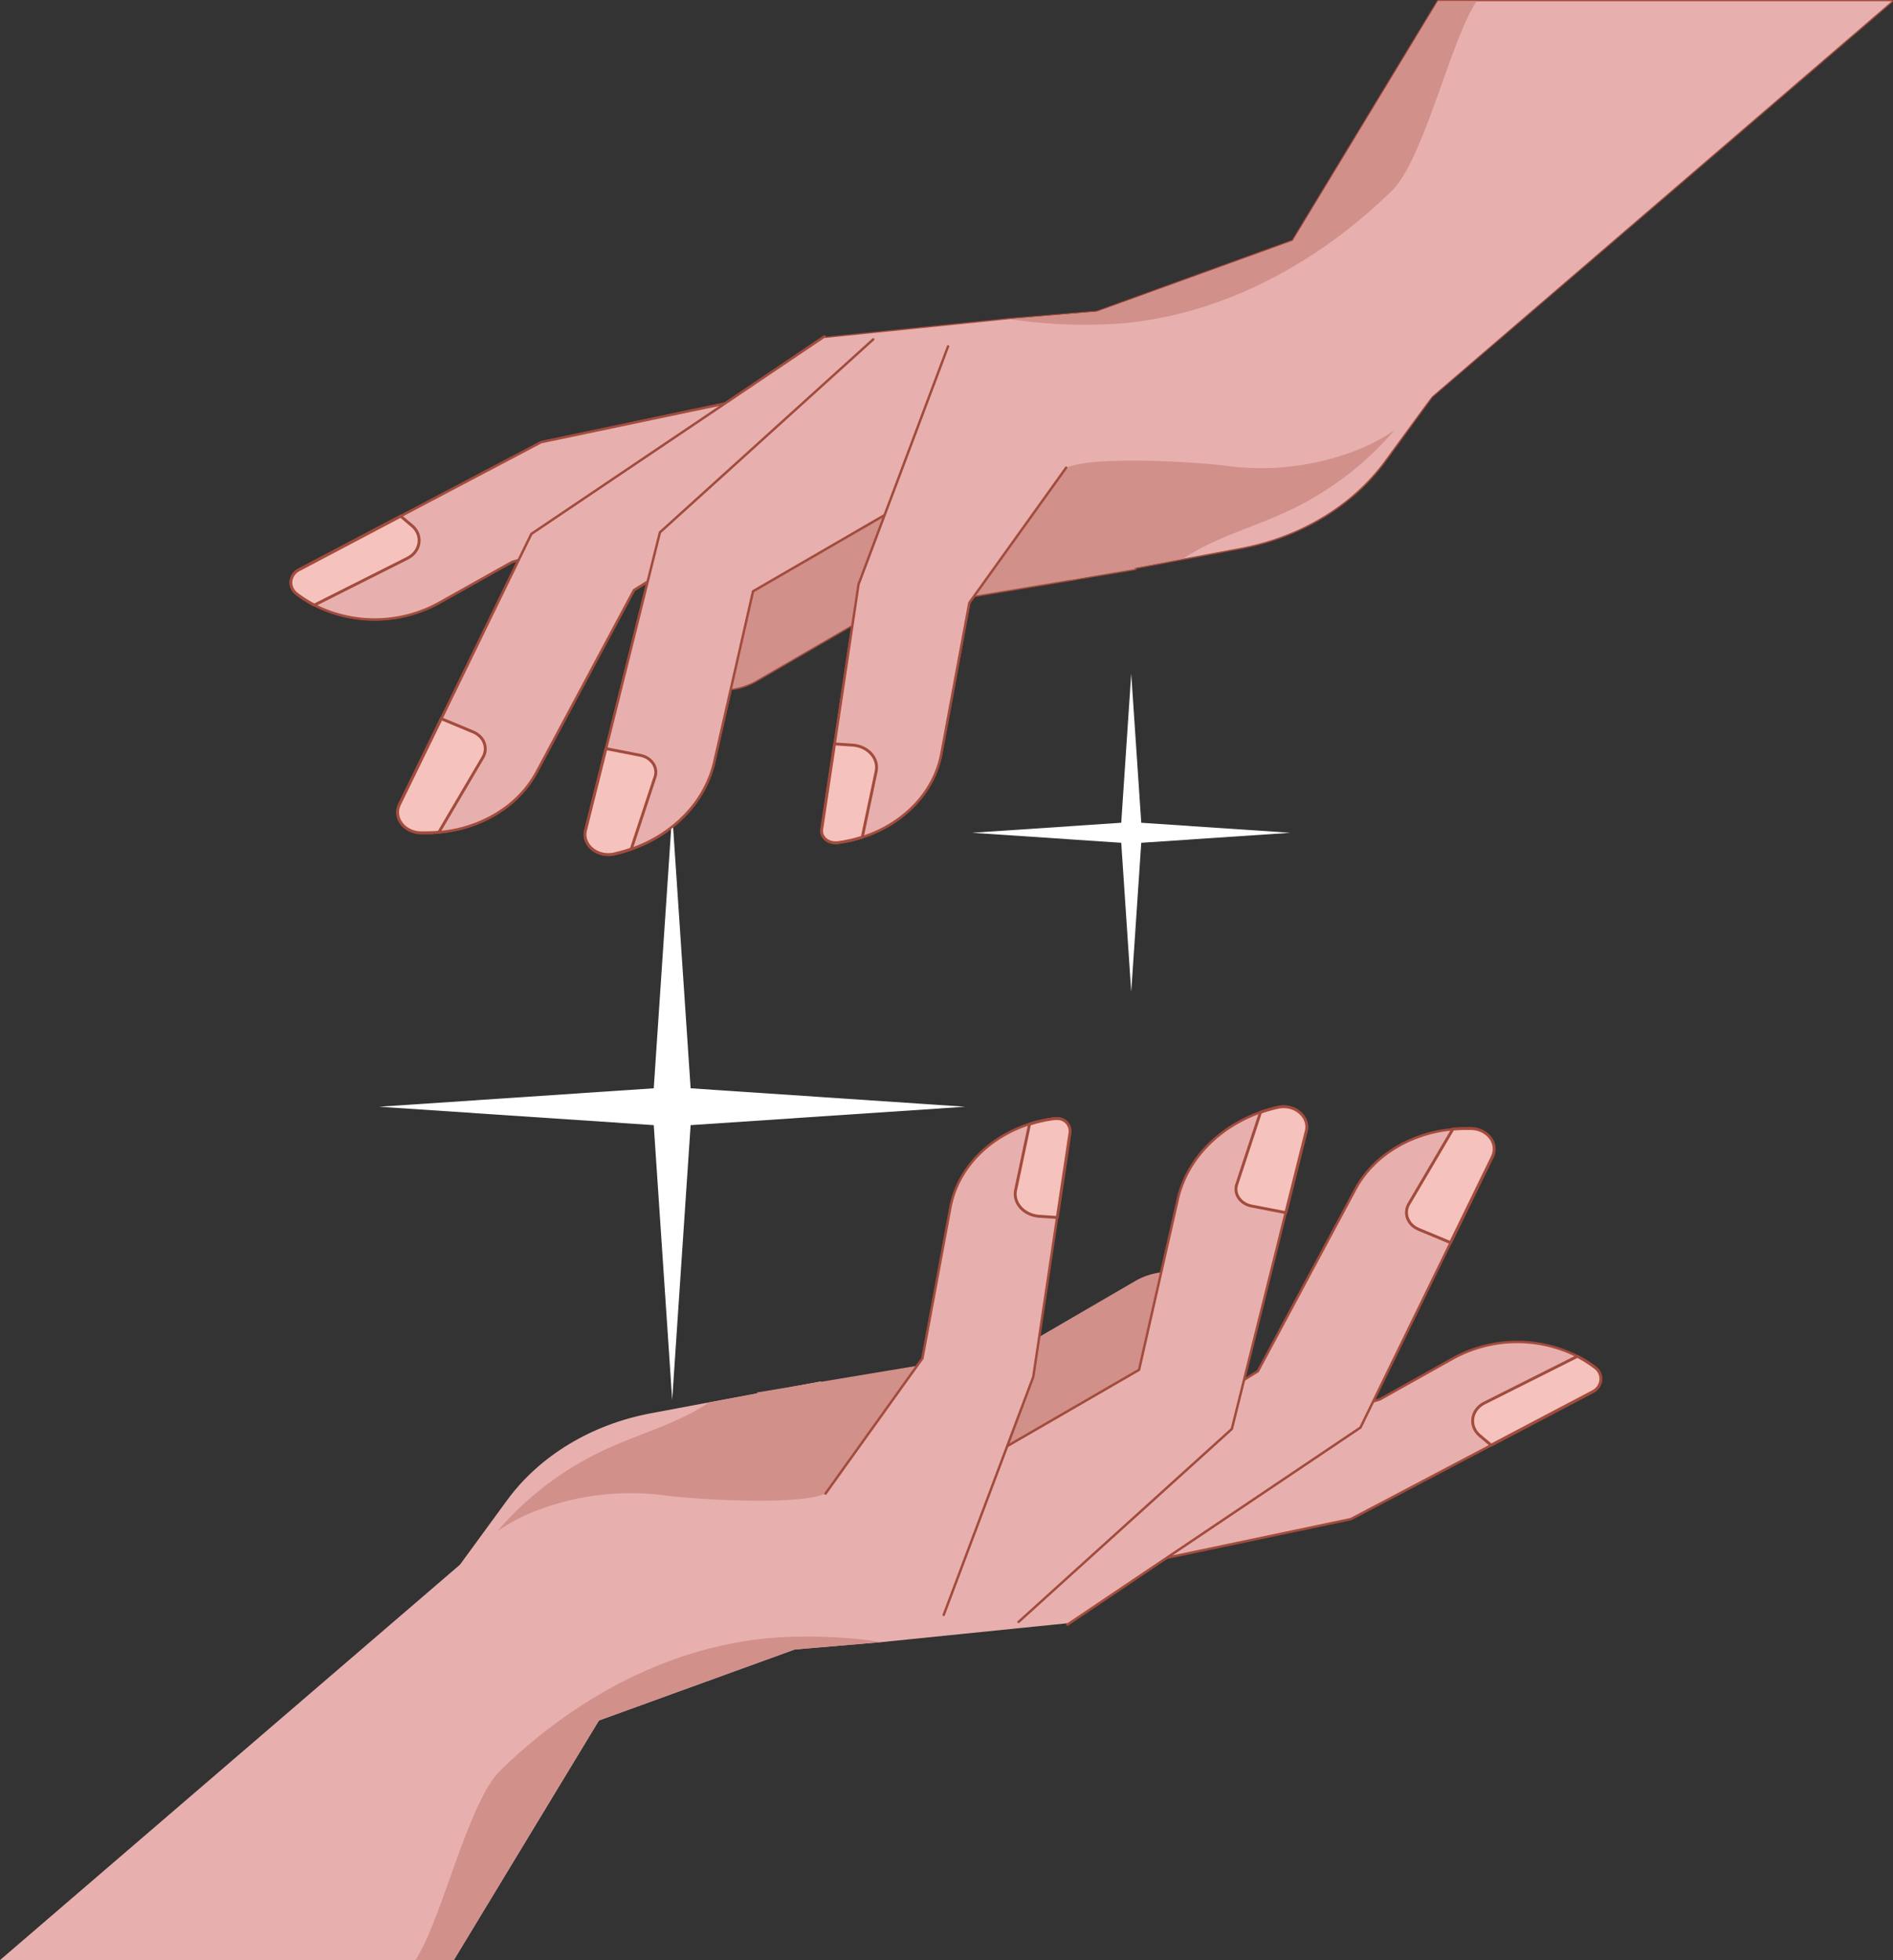 <svg xmlns="http://www.w3.org/2000/svg" viewBox="0 0 456.84 472.94">
  <rect x="0" y="0" width="456.84" height="472.94" fill="#333333" stroke="none"/>
  <defs>
    <style>
      .cls-1 {
        fill: none;
        stroke-width: 0.59px;
      }

      .cls-1, .cls-4 {
        stroke: #a24c3d;
        stroke-linecap: round;
        stroke-linejoin: round;
      }

      .cls-2 {
        fill: #e7b0ae;
      }

      .cls-3 {
        fill: #d2908b;
      }

      .cls-4 {
        fill: #f6c2be;
        stroke-width: 0.7px;
      }

      .cls-5 {
        fill: #fff;
      }
    </style>
  </defs>
  <g id="Layer_2" data-name="Layer 2">
    <g id="ui">
      <g id="ourmissions_2" data-name="ourmissions 2">
        <g id="ícon">
          <g>
            <g>
              <path class="cls-1" d="M71.62,143.28h0c9.54,7.3,23.54,8.21,34.23,2.21l17.66-9.91,1.64-.49-28.74,59c-1.54,3.14,1,6.65,4.93,6.84h0c12,.59,23.12-5.21,28.15-14.61L153,142.38l3.31-2-15,60.09c-.77,3.51,2.95,6.52,6.95,5.62h0c12.27-2.76,21.62-11.36,24.07-22.13l4-17.69a15.6,15.6,0,0,0,6.1-2l23.32-13.53-7.41,49.41c-.28,1.89,1.61,3.49,3.79,3.21h0c12.85-1.69,23-10.36,25-21.47l6.76-36.42,1.2-1.68,23.49-3.91h.07l1.26-.24L274,137.28l-.31-.23,25.79-4.85c14.36-2.69,26.87-10.26,34.73-21L343.82,98l1.71-2.34L456.55.3H347.05L312,58.13,264.76,75.26l-21,1.76-44.64,4.54-.13-.35-24,16.16-44.33,9.33L72.22,137.43A3.38,3.38,0,0,0,71.62,143.28Z"/>
              <g>
                <g>
                  <path class="cls-2" d="M283.22,358.42l-25.73,33.26-44.66,4.53L191.78,398l-47.23,17.13L109.5,472.94H0l111-95.4,1.71-2.34L122.36,362c7.86-10.74,20.36-18.31,34.73-21l40.79-7.65,1.67.49Z"/>
                  <path class="cls-3" d="M198.53,360.64c-7.08,2.56-30.77,1.18-38.36.15a63.44,63.44,0,0,0-31,3.82,44.4,44.4,0,0,0-9.16,4.86,76.57,76.57,0,0,1,27-20.13c5.87-2.65,12.12-4.65,17.9-7.44a48,48,0,0,0,6.1-3.46l26.95-5.06S238.61,343,247.1,345C248.18,351.54,205.62,358.07,198.53,360.64Z"/>
                  <path class="cls-3" d="M212.83,396.21,191.78,398l-47.24,17.13-35,57.83h-9.34c6.06-8.61,12.72-38.06,20.43-45.64,16.88-16.57,39.6-29.76,65-32.07A120.62,120.62,0,0,1,212.83,396.21Z"/>
                  <path class="cls-3" d="M182.57,336l63.25-10.53L274.13,309a16.2,16.2,0,0,1,13.26-1.21l.36.12c3.88,1.34,6.46,4.55,6.57,8.16h0a12,12,0,0,1-6.56,10.73l-67.87,37.7Z"/>
                </g>
                <g>
                  <g>
                    <path class="cls-2" d="M254.85,381.5,279.21,354l51.31-15.55,2.52-.77,17.66-9.9a32.19,32.19,0,0,1,30-.49,28.75,28.75,0,0,1,4.25,2.7,3.43,3.43,0,0,1,1.42,2.72,3.56,3.56,0,0,1-2,3.13L359.85,348.7,326,366.54l-45.35,9.54Z"/>
                    <path class="cls-1" d="M280.62,376.08,326,366.54l33.88-17.84,24.48-12.89a3.56,3.56,0,0,0,2-3.13,3.43,3.43,0,0,0-1.42-2.72,28.75,28.75,0,0,0-4.25-2.7,32.19,32.19,0,0,0-30,.49L333,337.65l-2.52.77"/>
                    <path class="cls-4" d="M358.26,338.52l22.42-11.26a28.75,28.75,0,0,1,4.25,2.7,3.43,3.43,0,0,1,1.42,2.72,3.56,3.56,0,0,1-2,3.13L359.85,348.7l-2.73-2.31C354.4,344.08,355,340.16,358.26,338.52Z"/>
                  </g>
                  <g>
                    <path class="cls-2" d="M248.18,365.18l48.11-29.81,7.28-4.52L327.06,287c4.38-8.2,13.41-13.65,23.57-14.53,1-.09,1.95-.13,2.94-.13.54,0,1.08,0,1.63,0,3.94.2,6.48,3.7,4.94,6.85l-10.08,20.68-21.74,44.58L257.6,392Z"/>
                    <path class="cls-1" d="M296.29,335.37l7.28-4.52L327.06,287c4.38-8.2,13.41-13.65,23.57-14.53,1-.09,1.95-.13,2.94-.13.54,0,1.08,0,1.63,0,3.94.2,6.48,3.7,4.94,6.85l-10.08,20.68-21.74,44.58L257.6,392"/>
                    <path class="cls-4" d="M340,290.49l10.63-18.06c1-.09,1.95-.13,2.94-.13.54,0,1.08,0,1.63,0,3.94.2,6.48,3.7,4.94,6.85l-10.08,20.68-7.63-3.18C339.75,295.58,338.66,292.78,340,290.49Z"/>
                  </g>
                  <g>
                    <path class="cls-2" d="M223.82,360.09l19-11,32.11-18.58,9.36-41.2c2.16-9.51,9.74-17.35,19.95-20.94a36.86,36.86,0,0,1,4.12-1.18,6.5,6.5,0,0,1,1.44-.17c3.39,0,6.18,2.71,5.51,5.79l-4.95,19.78-13,52.19-51.47,46.56Z"/>
                    <path class="cls-1" d="M245.81,391.35l51.47-46.56,13-52.19,4.95-19.78c.67-3.08-2.12-5.79-5.51-5.79a6.5,6.5,0,0,0-1.44.17,36.86,36.86,0,0,0-4.12,1.18C294,272,286.41,279.81,284.25,289.32l-9.36,41.2L242.78,349.1"/>
                    <path class="cls-4" d="M298.47,285.78l5.73-17.4a36.86,36.86,0,0,1,4.12-1.18,6.5,6.5,0,0,1,1.44-.17c3.39,0,6.18,2.71,5.51,5.79l-4.95,19.78-8.27-1.6C299.34,290.47,297.7,288.09,298.47,285.78Z"/>
                  </g>
                  <g>
                    <path class="cls-2" d="M198.29,361.79l1-1.37,23.38-32.62,6.76-36.42c1.73-9.32,9.13-16.93,19.06-20.13a33.1,33.1,0,0,1,6-1.34,2.92,2.92,0,0,1,.51,0,3.05,3.05,0,0,1,3.28,3.25l-3.09,20.6-5.76,38.5-21.61,57.43Z"/>
                    <path class="cls-1" d="M227.75,389.65l21.61-57.43,5.76-38.5,3.09-20.6a3.05,3.05,0,0,0-3.28-3.25,2.92,2.92,0,0,0-.51,0,33.1,33.1,0,0,0-6,1.34c-9.93,3.2-17.33,10.81-19.06,20.13l-6.76,36.42-23.38,32.62"/>
                    <path class="cls-4" d="M245.11,287.11l3.35-15.86a33.1,33.1,0,0,1,6-1.34,2.92,2.92,0,0,1,.51,0,3.05,3.05,0,0,1,3.28,3.25l-3.09,20.6-4.39-.29C247.06,293.18,244.44,290.24,245.11,287.11Z"/>
                  </g>
                </g>
              </g>
            </g>
            <polygon class="cls-5" points="166.67 271.48 162.22 337.75 157.77 271.48 91.51 267.04 157.77 262.59 162.22 196.32 166.67 262.59 232.93 267.04 166.67 271.48"/>
            <polygon class="cls-5" points="275.42 203.35 273 239.33 270.59 203.35 234.61 200.94 270.59 198.52 273 162.55 275.42 198.52 311.39 200.94 275.42 203.35"/>
          </g>
          <g>
            <g>
              <path class="cls-2" d="M173.33,114.81l25.72-33.25L243.71,77l21-1.76L312,58.13,347.05.29h109.5l-111,95.4L343.82,98l-9.64,13.17c-7.85,10.73-20.36,18.3-34.72,21l-40.79,7.66-1.67-.49Z"/>
              <path class="cls-3" d="M258,112.6c7.09-2.56,30.78-1.18,38.36-.15a63.37,63.37,0,0,0,31.06-3.83,43.84,43.84,0,0,0,9.15-4.86,76.56,76.56,0,0,1-27,20.14c-5.88,2.65-12.13,4.64-17.91,7.44a47.17,47.17,0,0,0-6.09,3.46l-26.95,5.06s-40.73-9.6-49.23-11.59C208.37,121.69,250.93,115.17,258,112.6Z"/>
              <path class="cls-3" d="M243.71,77l21-1.76L312,58.13,347.05.29h9.34C350.33,8.9,343.66,38.36,336,45.93,319.08,62.51,296.35,75.7,271,78A120.71,120.71,0,0,1,243.71,77Z"/>
              <path class="cls-3" d="M274,137.28l-63.25,10.54-28.31,16.42a16.26,16.26,0,0,1-13.27,1.21l-.36-.13c-3.87-1.34-6.46-4.55-6.57-8.16h0a12,12,0,0,1,6.57-10.73l67.87-37.7Z"/>
            </g>
            <g>
              <g>
                <path class="cls-2" d="M201.69,91.74l-24.35,27.53L126,134.82l-2.52.76-17.67,9.91a32.14,32.14,0,0,1-30,.48,28.17,28.17,0,0,1-4.25-2.69,3.42,3.42,0,0,1-1.43-2.73,3.55,3.55,0,0,1,2-3.12L96.7,124.54l33.88-17.85,45.34-9.53Z"/>
                <path class="cls-1" d="M175.92,97.16l-45.34,9.53L96.7,124.54,72.22,137.43a3.55,3.55,0,0,0-2,3.12,3.42,3.42,0,0,0,1.43,2.73A28.17,28.17,0,0,0,75.87,146a32.14,32.14,0,0,0,30-.48l17.67-9.91,2.52-.76"/>
                <path class="cls-4" d="M98.28,134.72,75.87,146a28.17,28.17,0,0,1-4.25-2.69,3.42,3.42,0,0,1-1.43-2.73,3.55,3.55,0,0,1,2-3.12L96.7,124.54l2.73,2.31C102.14,129.15,101.57,133.07,98.28,134.72Z"/>
              </g>
              <g>
                <path class="cls-2" d="M208.37,108.06l-48.12,29.81L153,142.38l-23.49,43.9c-4.39,8.2-13.41,13.65-23.58,14.53-1,.09-1.94.13-2.93.13-.54,0-1.09,0-1.64,0-3.94-.2-6.47-3.71-4.93-6.86l10.08-20.67,21.73-44.59L198.94,81.2Z"/>
                <path class="cls-1" d="M160.25,137.87,153,142.38l-23.49,43.9c-4.39,8.2-13.41,13.65-23.58,14.53-1,.09-1.94.13-2.93.13-.54,0-1.09,0-1.64,0-3.94-.2-6.47-3.71-4.93-6.86l10.08-20.67,21.73-44.59L198.94,81.2"/>
                <path class="cls-4" d="M116.54,182.75l-10.63,18.06c-1,.09-1.94.13-2.93.13-.54,0-1.09,0-1.64,0-3.94-.2-6.47-3.71-4.93-6.86l10.08-20.67,7.63,3.17C116.79,177.66,117.89,180.45,116.54,182.75Z"/>
              </g>
              <g>
                <path class="cls-2" d="M232.72,113.15l-19,11-32.1,18.59-9.36,41.19c-2.16,9.52-9.74,17.36-20,21a37.79,37.79,0,0,1-4.12,1.18,6.46,6.46,0,0,1-1.43.16c-3.4,0-6.19-2.7-5.51-5.78l4.95-19.79,13-52.18,51.47-46.56Z"/>
                <path class="cls-1" d="M210.73,81.89l-51.47,46.56-13,52.18-4.95,19.79c-.68,3.08,2.11,5.78,5.51,5.78a6.46,6.46,0,0,0,1.43-.16,37.79,37.79,0,0,0,4.12-1.18c10.22-3.59,17.8-11.43,20-21l9.36-41.19,32.1-18.59"/>
                <path class="cls-4" d="M158.08,187.46l-5.74,17.4a37.79,37.79,0,0,1-4.12,1.18,6.46,6.46,0,0,1-1.43.16c-3.4,0-6.19-2.7-5.51-5.78l4.95-19.79,8.27,1.61C157.21,182.77,158.84,185.15,158.08,187.46Z"/>
              </g>
              <g>
                <path class="cls-2" d="M258.26,111.45l-1,1.37L233.9,145.44l-6.75,36.42c-1.74,9.32-9.14,16.93-19.06,20.13a35,35,0,0,1-6,1.34l-.51,0c-2,0-3.55-1.5-3.28-3.24l3.1-20.61L207.19,141l21.6-57.43Z"/>
                <path class="cls-1" d="M228.79,83.59,207.19,141l-5.76,38.49-3.1,20.61c-.27,1.74,1.33,3.24,3.28,3.24l.51,0a35,35,0,0,0,6-1.34c9.92-3.2,17.32-10.81,19.06-20.13l6.75-36.42,23.38-32.62"/>
                <path class="cls-4" d="M211.44,186.13,208.09,202a35,35,0,0,1-6,1.34l-.51,0c-2,0-3.55-1.5-3.28-3.24l3.1-20.61,4.38.3C209.48,180.06,212.11,183,211.44,186.13Z"/>
              </g>
            </g>
          </g>
        </g>
      </g>
    </g>
  </g>
</svg>

